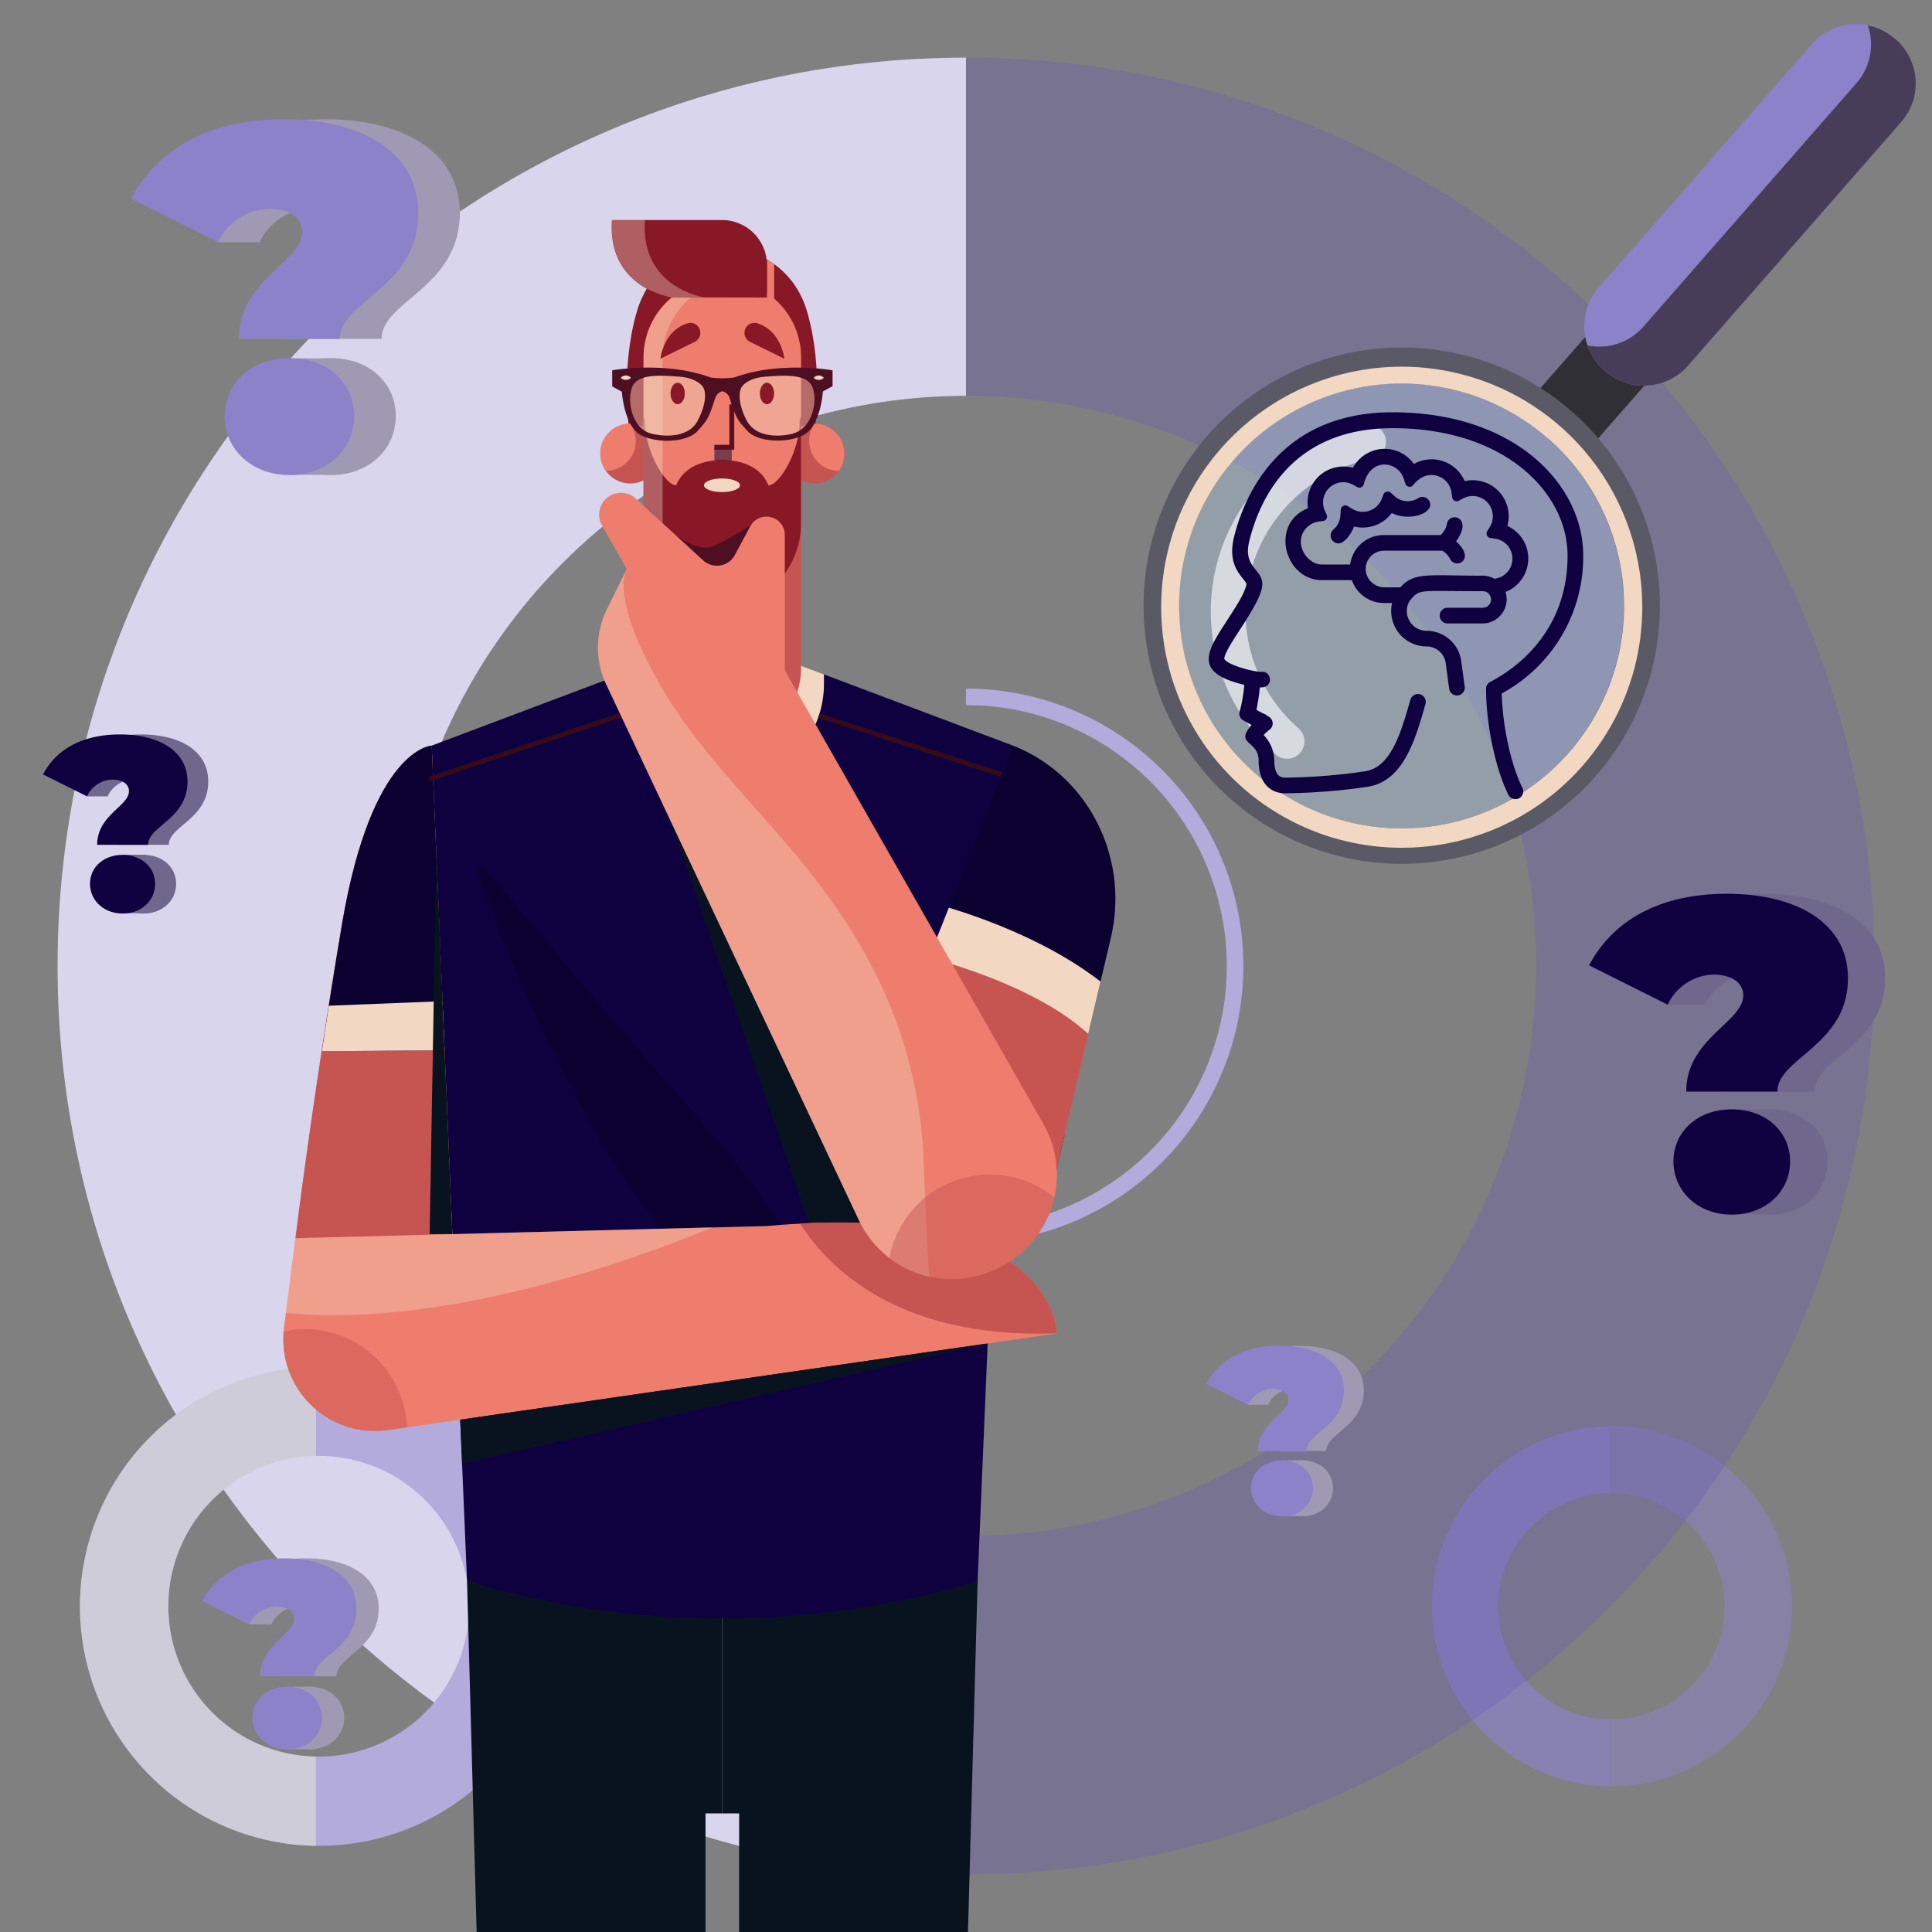 <svg xmlns="http://www.w3.org/2000/svg" width="400" height="400" viewBox="0 0 400 400">
  <rect x="0" y="0" width="400" height="400" fill="#808080" stroke="none"/>
  <defs>
    <style>
      .cls-1 {
        isolation: isolate;
      }

      .cls-2, .cls-4 {
        fill: #8b82ca;
      }

      .cls-2 {
        opacity: 0.69;
      }

      .cls-3 {
        opacity: 0.5;
      }

      .cls-5 {
        fill: #d8d5ed;
      }

      .cls-6 {
        opacity: 0.31;
      }

      .cls-7 {
        fill: #6558b8;
      }

      .cls-8 {
        fill: #cfccd9;
      }

      .cls-9 {
        fill: #b2abdb;
      }

      .cls-10 {
        fill: #6f678c;
      }

      .cls-11 {
        fill: #0f0140;
      }

      .cls-12 {
        fill: #9f99b3;
      }

      .cls-13 {
        fill: #091320;
      }

      .cls-14, .cls-19, .cls-20 {
        fill: #f2d8c2;
      }

      .cls-15, .cls-23 {
        fill: #0b0130;
      }

      .cls-16 {
        fill: #891827;
      }

      .cls-17 {
        fill: #ef7d6e;
      }

      .cls-18, .cls-25 {
        fill: #c65552;
      }

      .cls-19 {
        mix-blend-mode: overlay;
        opacity: 0.37;
      }

      .cls-20 {
        opacity: 0.43;
      }

      .cls-21 {
        fill: #4f0f23;
      }

      .cls-22 {
        fill: #3b1f1f;
      }

      .cls-23 {
        opacity: 0.51;
      }

      .cls-24, .cls-26, .cls-30 {
        fill: none;
        stroke-miterlimit: 10;
      }

      .cls-24 {
        stroke: #5b101d;
        stroke-width: 1.01px;
      }

      .cls-25 {
        opacity: 0.48;
      }

      .cls-26 {
        stroke: #380a17;
        stroke-width: 0.96px;
      }

      .cls-27 {
        fill: #b4d1ed;
        opacity: 0.38;
      }

      .cls-28 {
        fill: #2f2f35;
      }

      .cls-29 {
        fill: #5a5a66;
      }

      .cls-30 {
        stroke: #fff;
        stroke-linecap: round;
        stroke-width: 7.18px;
        opacity: 0.62;
      }

      .cls-31 {
        fill: #473d59;
      }
    </style>
  </defs>
  <g class="cls-1">
    <g id="Capa_1" data-name="Capa 1">
      <g>
        <path class="cls-2" d="M333.13,309.15V295.27a37.29,37.29,0,0,0,0,74.57V356a23.41,23.41,0,0,1,0-46.81Z"/>
        <g class="cls-3">
          <path class="cls-4" d="M333.13,369.84a37.29,37.29,0,1,0,0-74.57v13.88a23.41,23.41,0,1,1,0,46.81Z"/>
        </g>
      </g>
      <path class="cls-5" d="M200,81.94v-70C96.13,11.92,11.92,96.13,11.92,200S96.13,388.08,200,388.08v-70a118.06,118.06,0,0,1,0-236.12Z"/>
      <g class="cls-6">
        <path class="cls-7" d="M200,388.08c103.87,0,188.08-84.21,188.08-188.08S303.87,11.92,200,11.92v70a118.06,118.06,0,0,1,0,236.12Z"/>
      </g>
      <g>
        <path class="cls-8" d="M65.43,301.43V283a49.59,49.59,0,0,0,0,99.17V363.68a31.13,31.13,0,0,1,0-62.25Z"/>
        <path class="cls-9" d="M65.43,382.14a49.59,49.59,0,1,0,0-99.17v18.46a31.13,31.13,0,1,1,0,62.25Z"/>
      </g>
      <path class="cls-9" d="M200,257.43a57.43,57.43,0,1,0,0-114.86V146l3.38.08a54.06,54.06,0,0,1,0,107.9H200Z"/>
      <g>
        <g>
          <rect class="cls-10" x="358.54" y="229.68" width="8.74" height="21.73"/>
          <polygon class="cls-10" points="353.04 208 345.28 208 338.58 195.03 350.08 195.03 353.04 208"/>
          <path class="cls-10" d="M368.68,206.08c0-2.83-2.75-4.3-6.13-4.3A10.78,10.78,0,0,0,353,208l-16.28-8.14c4.66-8.78,13.9-14.81,28.53-14.81,14.36,0,25.06,6,25.06,17.46,0,14-14.63,16.47-14.63,23.51H356.88C356.88,215,368.68,211.66,368.68,206.08Zm-14.46,34.39c0-6.13,4.94-10.79,12.08-10.79s12.07,4.66,12.07,10.79-4.94,11-12.07,11S354.22,246.51,354.22,240.47Z"/>
          <path class="cls-11" d="M360.92,206.08c0-2.83-2.74-4.3-6.13-4.3a10.78,10.78,0,0,0-9.51,6.22L329,199.86c4.67-8.78,13.9-14.81,28.54-14.81,14.36,0,25.06,6,25.06,17.46C382.6,216.51,368,219,368,226H349.12C349.12,215,360.92,211.66,360.92,206.08Zm-14.45,34.39c0-6.13,4.94-10.79,12.07-10.79s12.08,4.66,12.08,10.79-4.94,11-12.08,11S346.47,246.51,346.47,240.47Z"/>
        </g>
        <g>
          <rect class="cls-10" x="25.38" y="176.96" width="4.87" height="12.12"/>
          <polygon class="cls-10" points="22.31 164.87 17.98 164.87 14.24 157.63 20.66 157.63 22.31 164.87"/>
          <path class="cls-10" d="M31,163.8c0-1.59-1.53-2.4-3.42-2.4a6,6,0,0,0-5.3,3.47l-9.08-4.54c2.6-4.9,7.75-8.27,15.91-8.27s14,3.37,14,9.75c0,7.8-8.16,9.18-8.16,13.1H24.45C24.45,168.74,31,166.91,31,163.8ZM23,183c0-3.41,2.75-6,6.73-6s6.73,2.6,6.73,6-2.75,6.13-6.73,6.13S23,186.34,23,183Z"/>
          <path class="cls-11" d="M26.7,163.8c0-1.59-1.53-2.4-3.41-2.4A6,6,0,0,0,18,164.87L8.9,160.33c2.6-4.9,7.75-8.27,15.92-8.27,8,0,14,3.37,14,9.75,0,7.8-8.16,9.18-8.16,13.1H20.12C20.12,168.74,26.7,166.91,26.7,163.8ZM18.64,183c0-3.41,2.76-6,6.74-6s6.73,2.6,6.73,6-2.75,6.13-6.73,6.13S18.64,186.34,18.64,183Z"/>
        </g>
        <g>
          <rect class="cls-12" x="59.9" y="74.2" width="9.7" height="24.11"/>
          <polygon class="cls-12" points="53.79 50.15 45.19 50.15 37.75 35.75 50.51 35.75 53.79 50.15"/>
          <path class="cls-12" d="M71.15,48c0-3.15-3.05-4.77-6.8-4.77a11.94,11.94,0,0,0-10.56,6.9l-18.06-9c5.17-9.74,15.42-16.44,31.66-16.44,15.93,0,27.81,6.7,27.81,19.39C95.2,59.59,79,62.32,79,70.14H58.06C58.06,57.86,71.15,54.21,71.15,48Zm-16,38.15c0-6.79,5.48-12,13.4-12s13.39,5.18,13.39,12S76.42,98.35,68.51,98.35,55.11,92.87,55.11,86.17Z"/>
          <path class="cls-4" d="M62.54,48c0-3.15-3-4.77-6.8-4.77a11.94,11.94,0,0,0-10.55,6.9l-18.07-9c5.18-9.74,15.43-16.44,31.67-16.44,15.93,0,27.8,6.7,27.8,19.39,0,15.53-16.23,18.26-16.23,26.08H49.45C49.45,57.86,62.54,54.21,62.54,48Zm-16,38.15c0-6.79,5.48-12,13.39-12s13.4,5.18,13.4,12S67.82,98.35,59.9,98.35,46.51,92.87,46.51,86.17Z"/>
        </g>
        <g>
          <rect class="cls-12" x="265.46" y="302.36" width="4.64" height="11.55"/>
          <polygon class="cls-12" points="262.53 290.85 258.41 290.85 254.85 283.96 260.96 283.96 262.53 290.85"/>
          <path class="cls-12" d="M270.84,289.83c0-1.51-1.46-2.29-3.25-2.29a5.74,5.74,0,0,0-5.06,3.31l-8.65-4.33c2.48-4.66,7.39-7.87,15.16-7.87s13.32,3.21,13.32,9.28c0,7.44-7.78,8.75-7.78,12.49h-10C264.57,294.54,270.84,292.79,270.84,289.83Zm-7.68,18.27c0-3.26,2.63-5.74,6.42-5.74s6.41,2.48,6.41,5.74-2.62,5.83-6.41,5.83S263.16,311.3,263.16,308.1Z"/>
          <path class="cls-4" d="M266.72,289.83c0-1.51-1.46-2.29-3.25-2.29a5.74,5.74,0,0,0-5.06,3.31l-8.65-4.33c2.48-4.66,7.39-7.87,15.16-7.87s13.32,3.21,13.32,9.28c0,7.44-7.78,8.75-7.78,12.49h-10C260.45,294.54,266.72,292.79,266.72,289.83ZM259,308.1c0-3.26,2.63-5.74,6.42-5.74s6.41,2.48,6.41,5.74-2.62,5.83-6.41,5.83S259,311.3,259,308.1Z"/>
        </g>
        <g>
          <rect class="cls-12" x="59.46" y="349.22" width="5.2" height="12.94"/>
          <polygon class="cls-12" points="56.18 336.31 51.56 336.31 47.57 328.59 54.42 328.59 56.18 336.31"/>
          <path class="cls-12" d="M65.49,335.17c0-1.69-1.63-2.56-3.65-2.56a6.42,6.42,0,0,0-5.66,3.7l-9.7-4.84c2.78-5.23,8.28-8.83,17-8.83,8.55,0,14.92,3.6,14.92,10.41,0,8.33-8.71,9.8-8.71,14H58.47C58.47,340.45,65.49,338.49,65.49,335.17Zm-8.6,20.48c0-3.65,2.94-6.43,7.19-6.43s7.19,2.78,7.19,6.43-2.94,6.54-7.19,6.54S56.89,359.24,56.89,355.65Z"/>
          <path class="cls-4" d="M60.87,335.17c0-1.69-1.63-2.56-3.64-2.56a6.42,6.42,0,0,0-5.67,3.7l-9.69-4.84c2.77-5.23,8.27-8.83,17-8.83,8.55,0,14.92,3.6,14.92,10.41,0,8.33-8.71,9.8-8.71,14H53.85C53.85,340.45,60.87,338.49,60.87,335.17Zm-8.6,20.48c0-3.65,2.94-6.43,7.19-6.43s7.19,2.78,7.19,6.43-2.94,6.54-7.19,6.54S52.27,359.24,52.27,355.65Z"/>
        </g>
        <g>
          <polygon class="cls-13" points="146.07 375.45 149.55 375.45 149.55 321.6 96.69 327.23 98.68 400 146.07 400 146.07 375.45"/>
          <polygon class="cls-13" points="153.03 375.45 149.55 375.45 149.55 321.6 202.41 327.23 200.41 400 153.03 400 153.03 375.45"/>
          <path class="cls-11" d="M149.55,131.7,89.38,154.37l7.31,172.86s21.93,7.87,52.86,7.87,52.86-7.87,52.86-7.87l7.31-172.86Z"/>
          <path class="cls-14" d="M149.55,131.7l-21,7.92v2a20.8,20.8,0,0,0,20.81,20.81h.42a20.81,20.81,0,0,0,20.81-20.81v-2Z"/>
          <path class="cls-15" d="M99.78,183.4s23.76,67.35,51.74,84.64,21.41-5.06-10.31-40.49S94.3,169.37,99.78,183.4Z"/>
          <path class="cls-16" d="M131.86,64.48c-3.48,11.85-1.58,24.7-1.58,24.7l3.92,3.15,15.28-29.88,15.28,29.88,3.92-3.15s1.89-12.85-1.59-24.7C161.93,46.88,137,46.88,131.86,64.48Z"/>
          <polygon class="cls-13" points="138.72 169.69 169.19 258.13 200.09 253.09 138.72 169.69"/>
          <path class="cls-17" d="M160.27,54.68c-.48-.34-1-.65-1.48-.94V65h1.48Z"/>
          <path class="cls-18" d="M149.38,154.37h.33a16.14,16.14,0,0,0,16.15-16.14V108.38H133.24v29.85A16.14,16.14,0,0,0,149.38,154.37Z"/>
          <circle class="cls-18" cx="168.68" cy="93.91" r="6.19" transform="translate(38.42 236.4) rotate(-76.67)"/>
          <path class="cls-17" d="M168.68,87.71h0a6.19,6.19,0,0,0,5,9.78h0a6.2,6.2,0,0,0-5-9.78Z"/>
          <circle class="cls-18" cx="130.49" cy="93.91" r="6.19" transform="translate(-18.73 34.07) rotate(-13.89)"/>
          <path class="cls-17" d="M130.49,87.71h0a6.2,6.2,0,0,1-5.05,9.78h0a6.19,6.19,0,0,1,5.05-9.78Z"/>
          <path class="cls-17" d="M149.71,57.87h-.33A16.14,16.14,0,0,0,133.24,74v34.37a17.79,17.79,0,0,0,6.22,13.51l2.4,2.06a11.82,11.82,0,0,0,15.38,0l2.4-2.06a17.82,17.82,0,0,0,6.22-13.51V74A16.15,16.15,0,0,0,149.71,57.87Z"/>
          <path class="cls-16" d="M165.57,87.39c0,5.77-4.08,13.08-6.48,13.08-2.19-5.48-9.17-5.22-9.54-5.21S142.2,95,140,100.47c-2.39,0-6.48-7.31-6.48-13.08,0-.6-.1-.94-.28-1.08v22.07a17.79,17.79,0,0,0,6.23,13.51l2.4,2.06a11.83,11.83,0,0,0,7.57,2.83h.21a11.83,11.83,0,0,0,7.57-2.83l2.4-2.06a17.77,17.77,0,0,0,6.24-13.51V86.31C165.68,86.45,165.57,86.79,165.57,87.39Z"/>
          <path class="cls-19" d="M145.79,124l-2.4-2.06a17.81,17.81,0,0,1-6.21-13.51V74a16.13,16.13,0,0,1,14.34-16,15.57,15.57,0,0,0-1.81-.11h-.33A16.14,16.14,0,0,0,133.24,74v34.37a17.79,17.79,0,0,0,6.22,13.51l2.4,2.06a11.79,11.79,0,0,0,9.66,2.67A11.72,11.72,0,0,1,145.79,124Z"/>
          <g>
            <path class="cls-20" d="M152.06,79.38s3.84-3.18,13.2-2.56c3.52,1.41,5,1.89,4.26,5.73s-1.57,7.87-7.86,8.13-9-4.23-9.6-8.94A4.72,4.72,0,0,1,152.06,79.38Z"/>
            <path class="cls-20" d="M147,79.38s-3.83-3.18-13.2-2.56c-3.51,1.41-5,1.89-4.26,5.73s1.57,7.87,7.87,8.13,8.95-4.23,9.59-8.94A4.58,4.58,0,0,0,147,79.38Z"/>
            <g>
              <g>
                <path class="cls-21" d="M152.07,78.14a17.8,17.8,0,0,1-5,0c-9.32-3.44-20.32-1.47-20.32-1.47V80l2,1.1s.44,7.47,4.28,9.17,9.5,1.1,11.36-1,2.25-2.25,3.74-7A2.17,2.17,0,0,1,149.55,81,2.2,2.2,0,0,1,151,82.21c1.48,4.78,1.87,4.89,3.73,7s7.52,2.74,11.36,1,4.28-9.17,4.28-9.17l2-1.09V76.67S161.39,74.7,152.07,78.14Zm-7.63,9c-1.64,3-5.7,3.57-9.55,2.64s-5.15-6.42-4.06-9.5,6.26-2.52,9.72-2.3,4.72,1.81,4.72,1.81C146.47,80.89,146.09,84.08,144.44,87.09Zm19.76,2.64c-3.84.93-7.9.38-9.55-2.63s-2-6.21-.82-7.36c0,0,1.26-1.59,4.72-1.81s8.62-.77,9.71,2.3S168,88.8,164.2,89.73Z"/>
                <path class="cls-22" d="M127.7,76.67Z"/>
              </g>
              <path class="cls-14" d="M168.47,78.23a1.38,1.38,0,0,1,2.1,0A1.51,1.51,0,0,1,168.47,78.23Z"/>
              <path class="cls-14" d="M130.62,78.23a1.38,1.38,0,0,0-2.1,0A1.51,1.51,0,0,0,130.62,78.23Z"/>
            </g>
          </g>
          <ellipse class="cls-14" cx="149.48" cy="100.47" rx="3.73" ry="1.41"/>
          <path class="cls-16" d="M154.13,68.93v0a2.06,2.06,0,0,0,1.14,1.84l7.13,3.5s-.62-5.76-5.58-7.33A2.06,2.06,0,0,0,154.13,68.93Z"/>
          <path class="cls-16" d="M145,68.93v0a2.06,2.06,0,0,1-1.15,1.84l-7.12,3.5s.61-5.76,5.58-7.33A2.06,2.06,0,0,1,145,68.93Z"/>
          <rect class="cls-23" x="147.91" y="92.6" width="3.6" height="2.76"/>
          <polyline class="cls-24" points="151.51 83.72 151.51 92.6 147.91 92.6"/>
          <path class="cls-16" d="M160.27,81.46c0,1.23-.66,2.23-1.48,2.23s-1.47-1-1.47-2.23.66-2.22,1.47-2.22S160.27,80.23,160.27,81.46Z"/>
          <path class="cls-16" d="M138.83,81.46c0,1.23.66,2.23,1.47,2.23s1.48-1,1.48-2.23-.66-2.22-1.48-2.22S138.83,80.23,138.83,81.46Z"/>
          <path class="cls-18" d="M183.8,258.82c0,.46,0,.91,0,1.37a21.33,21.33,0,0,0,24.27,1.54l.38-.23a21.32,21.32,0,0,0,10.29-19,21.29,21.29,0,0,0-35,16.31Z"/>
          <path class="cls-15" d="M209.72,154.37l-34.85,88.17L216,253.8l14-59.69c3.57-15.21-3.36-31.16-17.22-38.36A29.45,29.45,0,0,0,209.72,154.37Z"/>
          <path class="cls-14" d="M188,209.22,220.4,235l7.46-31.77c-10.27-8-23.44-12.87-31.41-15.31Z"/>
          <path class="cls-18" d="M192.38,198.24l-17.51,44.3L216,253.8l9.32-39.73C216.32,205.83,201.66,200.79,192.38,198.24Z"/>
          <path class="cls-18" d="M89.38,154.37s-12.37.44-18.56,36.88-9.66,65.11-9.66,65.11l33.59,24.92Z"/>
          <path class="cls-15" d="M92.05,217.43l-2.67-63.06s-12.37.44-18.56,36.88c-1.39,8.2-2.81,17.27-4.17,26.4Z"/>
          <path class="cls-17" d="M61.16,256.36l-2.36,18.5a19,19,0,0,0,21.59,21.23l138.41-20s0-27.7-60-22.25Z"/>
          <path class="cls-18" d="M165.63,253.31c5.65,8.91,20.16,24,53.17,22.74C218.8,276.05,218.79,250.5,165.63,253.31Z"/>
          <path class="cls-25" d="M63.13,275.16a20.6,20.6,0,0,0-4.4.47,19,19,0,0,0,21.66,20.46l3.85-.56A21.13,21.13,0,0,0,63.13,275.16Z"/>
          <path class="cls-14" d="M66.65,217.65l25.4-.22-.43-10.14-23.54.93C67.6,211.33,67.12,214.48,66.65,217.65Z"/>
          <polygon class="cls-13" points="90.33 176.99 93.66 255.51 88.95 255.51 90.33 176.99"/>
          <polygon class="cls-13" points="204.48 278.13 95.67 303.04 95.28 293.93 204.48 278.13"/>
          <path class="cls-16" d="M138.83,61.56s-13.16-2-12.13-16h22.78a9.31,9.31,0,0,1,9.31,9.32v6.72Z"/>
          <path class="cls-19" d="M133.53,45.52H126.7c-1,14,12.13,16,12.13,16h6.82S132.5,59.57,133.53,45.52Z"/>
          <path class="cls-19" d="M147.54,254.1l-86.38,2.26-2,15.45C94.14,275.35,137.16,258.45,147.54,254.1Z"/>
          <line class="cls-26" x1="133.24" y1="146.5" x2="88.95" y2="161.25"/>
          <line class="cls-26" x1="169.52" y1="148.17" x2="207.35" y2="160.36"/>
          <path class="cls-21" d="M134.36,105.67s8.29,9.71,13.55,7.31a51.12,51.12,0,0,0,9.41-5.71l-5.8,17.11-17.71-12.3Z"/>
          <g>
            <g>
              <path class="cls-17" d="M152.13,114.94l3.22-6a3.78,3.78,0,0,1,4.87-1.64l.05,0a3.77,3.77,0,0,1,2.21,3.44v28.05L216,232.68a21.32,21.32,0,0,1-7.5,28.82l-.38.23a21.32,21.32,0,0,1-30.31-9.16l-52.3-110.89a17.87,17.87,0,0,1,.13-15.51l4.12-8.38-5.13-9a4.52,4.52,0,0,1,1-5.68l0,0a4.52,4.52,0,0,1,6,.11L145.56,116A4.22,4.22,0,0,0,152.13,114.94Z"/>
              <path class="cls-19" d="M136.7,141.83c-9.06-15.73-7.77-22-7.15-23.61l-3.91,8a17.87,17.87,0,0,0-.13,15.51l52.3,110.89a21.26,21.26,0,0,0,14.68,11.72c-.37-.08-1.29-26.27-1.56-29-2.05-20.91-9.88-37.6-22.65-54C158,168.18,145,156.32,136.7,141.83Z"/>
            </g>
            <path class="cls-25" d="M204.93,243.17a21.12,21.12,0,0,0-20.77,17.25c.24.19.49.37.74.55h0a21.29,21.29,0,0,0,23.21.76l.38-.23a21.25,21.25,0,0,0,9.78-13.58A21,21,0,0,0,204.93,243.17Z"/>
          </g>
        </g>
      </g>
      <g>
        <circle class="cls-27" cx="289.82" cy="125.31" r="48.52" transform="translate(21.85 292.31) rotate(-55.31)"/>
        <rect class="cls-28" x="316.13" y="67.97" width="34.45" height="15.85" transform="translate(56.71 276.79) rotate(-48.81)"/>
        <path class="cls-29" d="M255,165.61a53.45,53.45,0,1,0-5-75.42A53.45,53.45,0,0,0,255,165.61Zm65.47-74.82a46.06,46.06,0,1,1-65,4.33A46.06,46.06,0,0,1,320.48,90.79Z"/>
        <path class="cls-30" d="M266.48,153.5a35.73,35.73,0,0,1,16.87-62"/>
        <path class="cls-4" d="M392.29,8l.19.17a12.14,12.14,0,0,1,1.14,17.14L349.5,75.7a12.16,12.16,0,0,1-17.15,1.14l-.19-.16A12.16,12.16,0,0,1,331,59.53L375.14,9.11A12.16,12.16,0,0,1,392.29,8Z"/>
        <path class="cls-31" d="M384.38,17.19,340.26,67.62a12.14,12.14,0,0,1-11.57,3.89,12.12,12.12,0,0,0,3.47,5.17l.19.16A12.16,12.16,0,0,0,349.5,75.7l44.12-50.43a12.14,12.14,0,0,0-1.14-17.14L392.29,8a12.06,12.06,0,0,0-5.58-2.75A12.12,12.12,0,0,1,384.38,17.19Z"/>
        <path class="cls-14" d="M282,76.6a49.8,49.8,0,1,0,57.33,40.9A49.82,49.82,0,0,0,282,76.6Zm38.52,14.19a46.06,46.06,0,1,1-65,4.33A46.06,46.06,0,0,1,320.48,90.79Z"/>
      </g>
      <g id="_8" data-name="8">
        <path class="cls-11" d="M288.3,85.36c-23.9,0-30.91,18.07-32.81,25.84-1.18,4.82.64,7.1,1.85,8.61.65.82.77,1,.72,1.26-.47,1.89-1.79,3.92-3.76,7-4.24,6.56-7.65,11.12,3.32,13.72a32.33,32.33,0,0,1-.9,5.32,1.63,1.63,0,0,0,.76,2.09c.51.25.84.45,1.65.91-3.63,4.14,1.45,3.06,1.45,7.37,0,5,2.79,6.76,5.41,6.76a124.69,124.69,0,0,0,17.31-1.37c7.31-1.27,9.71-9.69,11.83-17.11a1.62,1.62,0,0,0-3.12-.89c-1.95,6.82-4,13.88-9.26,14.8A121.23,121.23,0,0,1,266,161c-1.44,0-2.17-1.19-2.17-3.52a7.75,7.75,0,0,0-2.2-5.29,8.15,8.15,0,0,1,1.22-1.12,1.62,1.62,0,0,0-.41-2.81,1.64,1.64,0,0,0-.57-.4,15,15,0,0,1-1.73-.91,39.17,39.17,0,0,0,.69-4.63c3,.19,2.49-3.54.27-3.22-1.68,0-7-1.45-7.62-2.68-.05-2.13,7-10.59,7.75-14.58.93-4-4.05-3.82-2.58-9.81,2.14-8.73,8.83-23.38,29.66-23.38,23.54,0,36.24,13.59,36.24,26.37,0,16.13-11.21,23.66-16,26.15a1.61,1.61,0,0,0-.88,1.44c0,7.35,1.95,16.58,4.63,21.95a1.62,1.62,0,0,0,2.9-1.45c-2.37-4.74-4.12-12.81-4.28-19.54A32.14,32.14,0,0,0,327.79,115C327.79,100.61,314,85.36,288.3,85.36Z"/>
        <path class="cls-11" d="M293.68,103.1a4.08,4.08,0,0,1-4.85-.28l-.9-.81a.94.94,0,0,0-1.5.36l-.36.93a4.21,4.21,0,0,1-6.19,2l-.87-.53a.94.94,0,0,0-1.42.75c-.07,1.25,0,2.76-1.47,4.07a1.63,1.63,0,0,0,1,2.91c1.35,0,2.75-2.21,3.22-3.5a7.44,7.44,0,0,0,7.8-2.79c3.91,1.93,9.05-.12,7.79-2.46A1.62,1.62,0,0,0,293.68,103.1Z"/>
        <path class="cls-11" d="M307,125.83h-7.42a1.63,1.63,0,0,0,0,3.25H307a5,5,0,0,0,4.7-6.52,7.44,7.44,0,0,0,.38-13.68,7.45,7.45,0,0,0-8.84-9.27,7.45,7.45,0,0,0-10.51-3.55,7.43,7.43,0,0,0-12.61.79,7.44,7.44,0,0,0-9.31,8.37c-8,3.17-4.86,14.89,2.87,14.89h1.37c1.41,0,3.42,0,4.84,0a7,7,0,0,0,6.64,4.73h1.69a7.34,7.34,0,0,0,7.15,9,4,4,0,0,1,3.95,3.46l.73,5.41a1.63,1.63,0,0,0,3.22-.44l-.74-5.41a7.25,7.25,0,0,0-7.16-6.26,4.09,4.09,0,0,1-3.46-6.29c2.22-2.41,1.09-1.91,15.09-1.91a1.71,1.71,0,1,1,0,3.42Zm-17.08-4.23h-3.22a3.91,3.91,0,0,1-3.94-3.41,3.8,3.8,0,0,1,3.77-4.17c.25,0,11.83,0,12.08,0a4.06,4.06,0,0,1,1.63,1.73c1.09,2.18,5.49.16,1.22-3.67,3.71-5.07-1.41-6.24-1.88-3.65a4.15,4.15,0,0,1-1.32,2.35H286.54a7,7,0,0,0-7,6.09h-5.89c-3,0-5.8-4.21-3.45-7.26a4.47,4.47,0,0,1,3-1.65l.72-.09a.94.94,0,0,0,.74-1.31l-.38-.84a4.19,4.19,0,0,1,5.91-5.33l.79.45a.94.94,0,0,0,1.38-.59c1.4-5.68,7.06-4.79,8.25-1.19l.36,1.09a.94.94,0,0,0,1.57.35,5.85,5.85,0,0,1,2.52-1.95,4.2,4.2,0,0,1,5.46,3.42l.14,1a.93.93,0,0,0,1.37.7l.87-.47a4.19,4.19,0,0,1,5.56,5.88l-.55.89a.93.93,0,0,0,.65,1.41l.85.13a4.18,4.18,0,0,1,0,8.31,5.32,5.32,0,0,0-2.93-.63C295.34,119.16,292.77,118.45,289.93,121.6Z"/>
      </g>
    </g>
  </g>
</svg>

